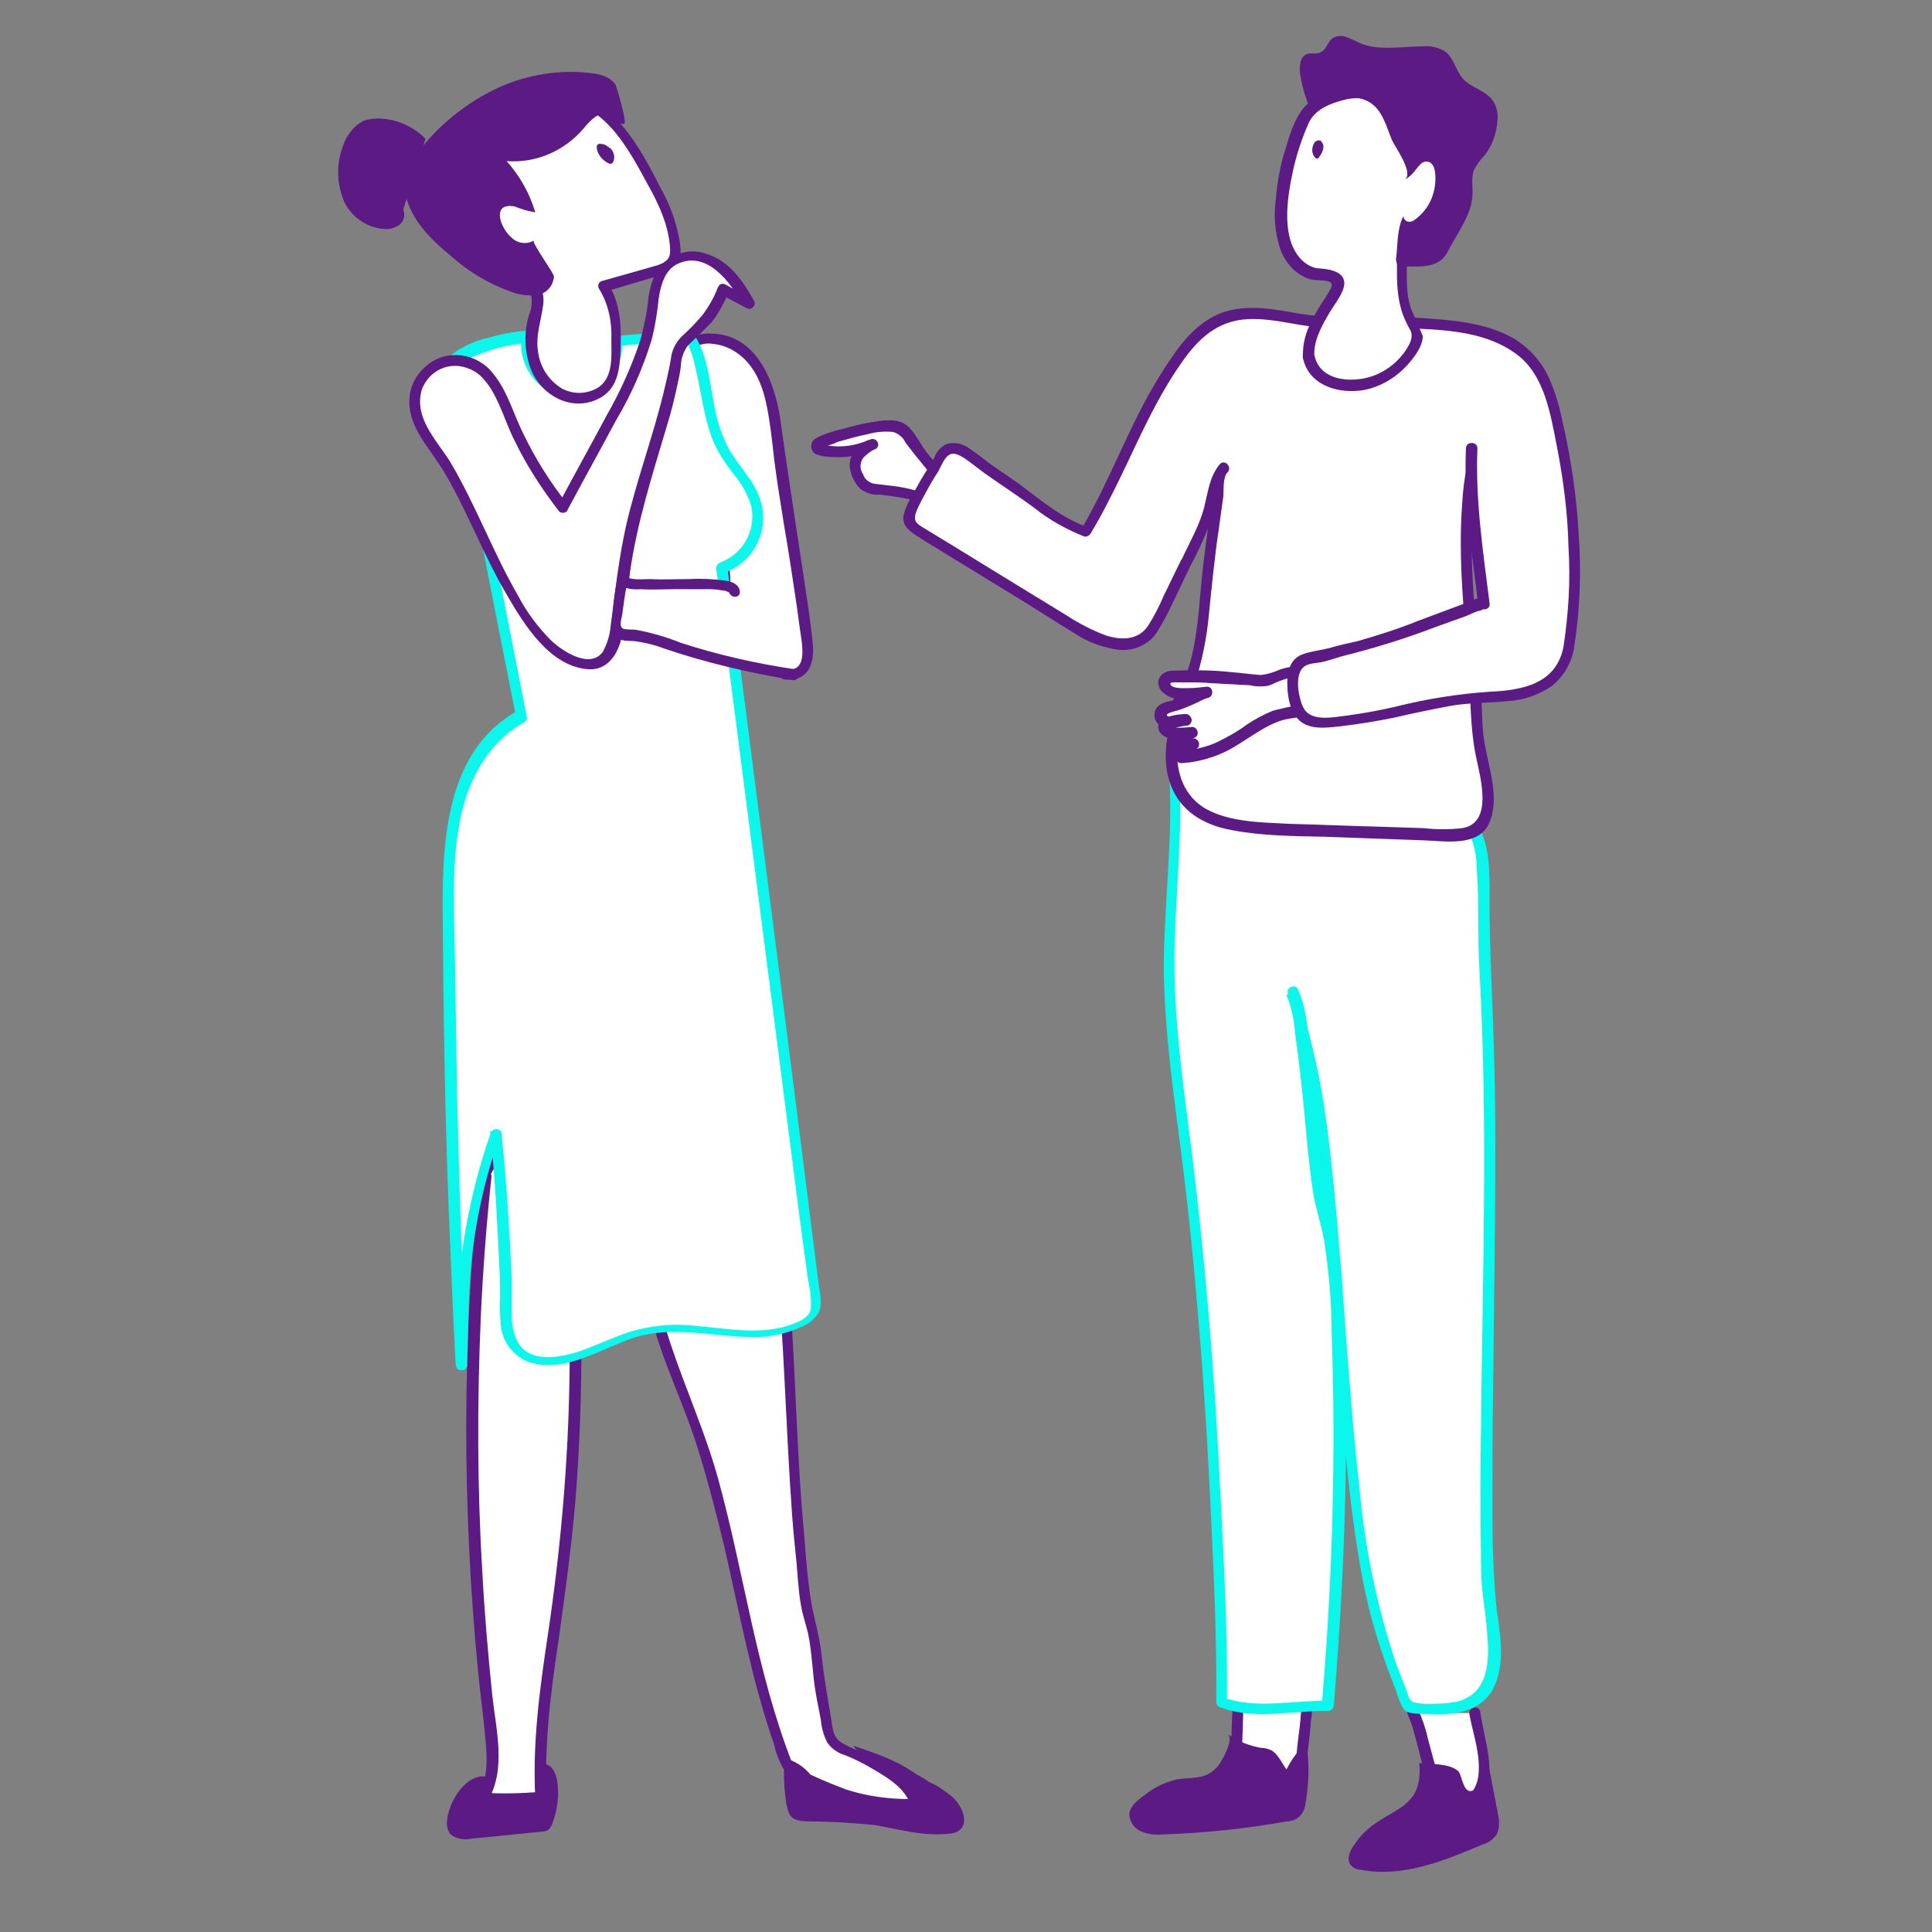 <?xml version="1.0" encoding="UTF-8" standalone="no"?>
<!-- Created with Inkscape (http://www.inkscape.org/) -->

<svg
   width="80"
   height="80"
   viewBox="0 0 21.167 21.167"
   version="1.1"
   id="svg1471"
   inkscape:version="1.1 (ce6663b3b7, 2021-05-25)"
   sodipodi:docname="01_register_about-me.svg"
   xmlns:inkscape="http://www.inkscape.org/namespaces/inkscape"
   xmlns:sodipodi="http://sodipodi.sourceforge.net/DTD/sodipodi-0.dtd"
   xmlns="http://www.w3.org/2000/svg"
   xmlns:svg="http://www.w3.org/2000/svg">
  <rect x="0" y="0" width="21.167" height="21.167" fill="#808080" stroke="none"/>
  <sodipodi:namedview
     id="namedview1473"
     pagecolor="#ffffff"
     bordercolor="#666666"
     borderopacity="1.0"
     inkscape:pageshadow="2"
     inkscape:pageopacity="0.0"
     inkscape:pagecheckerboard="0"
     inkscape:document-units="mm"
     showgrid="false"
     units="px"
     inkscape:zoom="2.0132505"
     inkscape:cx="63.330421"
     inkscape:cy="14.652921"
     inkscape:window-width="1920"
     inkscape:window-height="1017"
     inkscape:window-x="0"
     inkscape:window-y="26"
     inkscape:window-maximized="1"
     inkscape:current-layer="layer1" />
  <defs
     id="defs1468">
    <clipPath
       id="clip0">
      <rect
         width="52"
         height="77"
         fill="#ffffff"
         id="rect1647"
         x="0"
         y="0" />
    </clipPath>
  </defs>
  <g
     inkscape:label="Capa 1"
     inkscape:groupmode="layer"
     id="layer1">
    <g
       clip-path="url(#clip0)"
       id="g1645"
       transform="matrix(0.265,0,0,0.265,3.703,0.397)">
      <g
         opacity="0.1"
         id="g1559">
        <g
           opacity="0.1"
           id="g1557">
          <path
             opacity="0.1"
             d="M 39.304,77 C 46.316,77 52,75.878 52,74.493 c 0,-1.385 -5.684,-2.507 -12.696,-2.507 -7.012,0 -12.696,1.123 -12.696,2.507 0,1.385 5.684,2.507 12.696,2.507 z"
             fill="#48146d"
             id="path1555" />
        </g>
      </g>
      <path
         d="m 44.406,69.3 c 0.356,0.686 0.86,3.82 1.602,4.059 0.208,0.03 0.445,-0.03 0.593,-0.179 1.305,-0.925 0.623,-2.537 0.386,-3.85"
         fill="#ffffff"
         id="path1561" />
      <path
         d="m 47.224,69.27 c -0.059,-0.298 -0.504,-0.179 -0.445,0.119 0.148,0.776 0.415,1.522 0.386,2.298 0,0.328 -0.089,0.627 -0.267,0.895 -0.119,0.149 -0.237,0.298 -0.386,0.388 -0.119,0.09 -0.326,0.179 -0.415,0.119 -0.119,-0.089 -0.208,-0.209 -0.267,-0.358 -0.119,-0.209 -0.208,-0.448 -0.297,-0.686 -0.178,-0.537 -0.326,-1.104 -0.475,-1.671 -0.089,-0.418 -0.237,-0.836 -0.415,-1.224 -0.148,-0.269 -0.534,-0.03 -0.415,0.239 0.089,0.209 0.178,0.418 0.237,0.657 0.089,0.328 0.178,0.657 0.267,1.015 0.148,0.627 0.356,1.224 0.593,1.791 0.237,0.507 0.593,0.955 1.216,0.656 0.682,-0.388 1.127,-1.134 1.068,-1.91 -0.03,-0.776 -0.267,-1.522 -0.386,-2.328 z"
         fill="#5b1a84"
         id="path1563" />
      <path
         d="m 47.373,71.568 c -0.356,0.03 -0.089,0.716 -0.386,0.925 -0.475,0.298 -0.504,-0.627 -0.682,-0.776 -0.386,-0.328 -1.157,-0.269 -1.602,-0.328 0.208,2.238 -1.661,1.761 -2.699,3.402 -0.178,0.239 -0.326,0.597 -0.119,0.836 0.119,0.119 0.267,0.179 0.415,0.179 1.691,0.328 3.411,-0.358 5.013,-1.045 0.237,-0.06 0.445,-0.209 0.593,-0.418 0.119,-0.269 0.119,-0.537 0.059,-0.806 l -0.356,-1.85"
         fill="#5b1a84"
         id="path1565" />
      <path
         d="m 37.287,67.808 c -0.03,0.03 -0.059,0.089 -0.059,0.149 l -0.148,4.268 c 0.89,-0.119 1.81,-0.179 2.699,-0.149 -0.119,0 0.356,-3.074 0.237,-3.343 -0.297,-0.806 -1.81,-0.925 -2.61,-0.955 -0.03,0 -0.089,0 -0.119,0.03 z"
         fill="#ffffff"
         id="path1567" />
      <path
         d="m 37.435,68.046 c 0.623,-0.03 1.246,0.089 1.839,0.298 0.208,0.089 0.415,0.239 0.534,0.418 0,0.03 0.03,0.06 0.03,0.06 0,-0.06 0,-0.03 0,0 v 0.179 c -0.03,0.418 -0.059,0.806 -0.119,1.224 -0.059,0.418 -0.089,0.895 -0.148,1.313 -0.03,0.209 -0.119,0.627 0.148,0.716 l 0.059,-0.448 c -0.92,-0.03 -1.839,0.03 -2.759,0.149 l 0.297,0.239 0.089,-2.179 0.03,-1.074 0.03,-0.507 V 68.136 68.046 c 0.03,-0.119 0,-0.119 -0.03,0 0.119,-0.03 0.237,-0.119 0.237,-0.239 0,-0.119 -0.089,-0.239 -0.237,-0.239 -0.415,0 -0.415,0.388 -0.415,0.716 l -0.059,1.313 -0.089,2.656 c 0,0.03 0,0.03 0,0.06 0.03,0.119 0.178,0.209 0.297,0.179 0.86,-0.119 1.75,-0.179 2.64,-0.149 0.089,0 0.208,-0.06 0.208,-0.179 0.03,-0.119 -0.03,-0.239 -0.148,-0.298 0,0 0.178,0.119 0.148,0.179 v -0.03 c 0,-0.03 0,-0.06 0,-0.06 0,-0.06 0,-0.149 0,-0.239 0.03,-0.209 0.03,-0.448 0.059,-0.656 0.059,-0.478 0.119,-0.955 0.148,-1.433 0.059,-0.298 0.059,-0.627 0.03,-0.925 -0.148,-0.507 -0.742,-0.776 -1.187,-0.925 -0.534,-0.149 -1.097,-0.209 -1.661,-0.209 -0.267,-0.03 -0.267,0.448 0.03,0.477 z"
         fill="#5b1a84"
         id="path1569" />
      <path
         d="m 40.016,70.583 c -0.326,0.298 -0.593,0.657 -0.801,1.075 -0.178,-0.239 -0.356,-0.657 -0.653,-0.806 -0.148,-0.06 -0.267,-0.089 -0.415,-0.089 -0.475,-0.089 -0.949,-0.269 -1.365,-0.567 0.297,0.209 -0.297,1.253 -0.475,1.403 -0.504,0.507 -0.979,0.358 -1.661,0.477 -0.475,0.119 -0.92,0.328 -1.276,0.627 -0.297,0.209 -0.653,0.477 -0.653,0.836 0.03,0.298 0.208,0.567 0.504,0.686 0.297,0.119 0.593,0.149 0.89,0.119 1.72,-0.06 3.441,-0.239 5.102,-0.537 0.178,0 0.356,-0.06 0.504,-0.179 0.148,-0.119 0.237,-0.298 0.267,-0.477 0.148,-0.776 0.178,-1.552 0.089,-2.328"
         fill="#5b1a84"
         id="path1571" />
      <path
         d="m 34.588,30.203 c 0.208,2.985 -0.267,5.88 -0.178,8.864 0.059,2.507 0.475,4.954 0.771,7.431 0.801,6.536 1.157,13.102 1.365,19.668 0.03,0.895 0.03,1.761 0.03,2.656 1.187,0.477 3.085,0.119 4.39,0.149 0.475,-5.372 0.593,-10.774 0.386,-16.176 -0.059,-1.522 -0.148,-2.985 -0.593,-4.417 -0.415,-1.343 -0.653,-7.7 -1.276,-8.924 2.403,6.805 1.602,18.862 3.471,25.846 0.326,1.283 0.771,2.537 1.335,3.731 1.038,0.149 2.254,0.239 2.966,-0.418 0.089,-0.09 0.178,-0.179 0.267,-0.298 0.682,-1.074 0.089,-3.373 0.059,-4.596 -0.148,-6.864 0.178,-13.729 0.059,-20.593 -0.03,-1.701 -0.089,-3.432 -0.208,-5.133 -0.059,-1.104 0.059,-2.208 -0.03,-3.313 -0.03,-0.627 -0.119,-2.119 -0.89,-2.238 -0.534,-0.03 -1.038,-0.06 -1.572,-0.03 -0.593,-0.03 -1.187,-0.06 -1.78,-0.119 -1.513,-0.149 -3.026,-0.418 -4.509,-0.716 -0.682,-0.149 -1.483,-0.209 -2.136,-0.477 -0.534,-0.209 -1.038,-0.507 -1.572,-0.716 z"
         fill="#ffffff"
         id="path1573" />
      <path
         d="m 34.795,30.561 c 0.593,0.328 1.216,0.597 1.839,0.836 0.623,0.179 1.276,0.298 1.899,0.388 0.771,0.149 1.542,0.298 2.314,0.418 1.454,0.269 2.937,0.418 4.42,0.448 0.534,0 1.246,-0.179 1.542,0.388 0.178,0.418 0.267,0.866 0.267,1.313 0.119,1.433 0.03,2.865 0.119,4.298 0.356,6.387 0.119,12.774 0.059,19.16 -0.03,1.612 -0.03,3.223 0,4.805 0,0.627 0,1.254 0.089,1.88 0.059,0.537 0.148,1.104 0.178,1.641 0.089,1.104 0.03,2.388 -1.246,2.716 -0.326,0.06 -0.623,0.09 -0.949,0.09 -0.297,0.03 -0.564,0 -0.86,-0.06 -0.178,-0.06 -0.237,-0.328 -0.297,-0.507 -0.059,-0.179 -0.148,-0.358 -0.208,-0.537 -0.148,-0.358 -0.267,-0.716 -0.386,-1.074 -0.682,-2.179 -1.127,-4.387 -1.335,-6.655 -0.267,-2.388 -0.445,-4.745 -0.623,-7.163 -0.178,-2.417 -0.356,-4.865 -0.653,-7.282 -0.237,-2.119 -0.682,-4.178 -1.335,-6.208 l -0.415,0.179 c 0.208,0.507 0.326,1.045 0.356,1.582 0.119,0.806 0.208,1.612 0.297,2.417 0.148,1.373 0.237,2.776 0.445,4.149 0.119,0.716 0.356,1.373 0.475,2.089 0.178,1.224 0.297,2.477 0.297,3.731 0.178,5.163 0.03,10.296 -0.415,15.46 l 0.237,-0.239 C 39.482,68.793 37.94,69.181 36.575,68.673 l 0.178,0.239 c 0.03,-2.865 -0.119,-5.73 -0.267,-8.595 -0.237,-5.044 -0.653,-10.088 -1.305,-15.102 -0.326,-2.507 -0.653,-5.044 -0.593,-7.581 0.059,-2.447 0.356,-4.895 0.178,-7.372 l -0.356,0.209 0.386,0.089 c 0.267,0.149 0.504,-0.269 0.237,-0.388 L 34.706,30.024 c -0.148,-0.06 -0.356,0 -0.356,0.209 0.208,2.776 -0.208,5.551 -0.208,8.357 0.03,2.507 0.386,5.014 0.712,7.521 0.326,2.507 0.564,5.014 0.771,7.551 0.208,2.537 0.356,5.133 0.475,7.64 0.119,2.507 0.237,5.044 0.208,7.551 0,0.09 0.059,0.209 0.178,0.239 1.424,0.537 2.996,0.119 4.449,0.149 0.119,0 0.237,-0.119 0.237,-0.239 0.237,-2.925 0.415,-5.879 0.475,-8.804 0.059,-2.626 0.03,-5.223 -0.089,-7.849 -0.03,-1.194 -0.178,-2.417 -0.445,-3.581 -0.148,-0.507 -0.267,-1.045 -0.326,-1.552 -0.208,-1.462 -0.297,-2.955 -0.475,-4.447 -0.059,-0.686 -0.148,-1.373 -0.267,-2.059 -0.059,-0.448 -0.178,-0.895 -0.356,-1.313 -0.119,-0.239 -0.504,-0.06 -0.415,0.179 0.178,0.477 0.326,0.985 0.445,1.462 0.564,2.268 0.92,4.566 1.127,6.894 0.237,2.567 0.415,5.163 0.593,7.73 0.148,2.358 0.356,4.745 0.742,7.103 0.178,1.134 0.415,2.238 0.742,3.313 0.237,0.776 0.504,1.522 0.801,2.268 0.089,0.239 0.208,0.716 0.415,0.895 0.178,0.119 0.593,0.119 0.801,0.119 1.038,0.089 2.343,-0.03 2.848,-1.104 0.475,-0.955 0.267,-2.179 0.119,-3.193 -0.148,-1.403 -0.178,-2.776 -0.178,-4.178 0,-1.671 0,-3.373 0.03,-5.044 0.03,-3.313 0.089,-6.626 0.089,-9.938 0,-1.671 -0.03,-3.343 -0.089,-5.014 -0.059,-1.671 -0.148,-3.283 -0.148,-4.954 0,-0.985 0.059,-2.238 -0.386,-3.134 -0.178,-0.388 -0.534,-0.627 -0.949,-0.657 -0.712,-0.06 -1.454,0 -2.195,-0.03 C 42.448,31.994 40.846,31.755 39.245,31.427 38.533,31.277 37.821,31.188 37.109,31.039 36.397,30.8 35.685,30.502 35.032,30.143 c -0.267,-0.089 -0.504,0.298 -0.237,0.418 z"
         fill="#0bf7eb"
         id="path1575" />
      <path
         d="m 25.125,19.638 c 0.03,0 0,0.06 -0.03,0.089 -0.03,0.03 -0.059,-0.03 -0.089,-0.06 -0.356,-0.388 -0.831,-0.627 -1.335,-0.746 -0.504,-0.119 -1.008,-0.149 -1.542,-0.239 -0.119,0 -0.237,-0.06 -0.326,-0.09 -0.089,-0.089 -0.178,-0.179 -0.237,-0.298 -0.148,-0.209 -0.208,-0.448 -0.178,-0.686 0.059,-0.358 0.386,-0.567 0.712,-0.716 -0.445,0.269 -1.631,0.358 -2.136,0.239 -0.089,-0.03 -0.208,-0.06 -0.208,-0.149 0,-0.089 0.089,-0.179 0.208,-0.209 0.771,-0.269 1.542,-0.477 2.343,-0.627 0.771,-0.119 1.097,-0.03 1.454,0.597 0.415,0.627 0.89,1.224 1.424,1.761"
         fill="#ffffff"
         id="path1577" />
      <path
         d="m 25.006,18.653 c 0.208,0.239 0.534,-0.089 0.326,-0.328 -0.326,-0.358 -0.682,-0.716 -0.979,-1.104 -0.237,-0.298 -0.415,-0.686 -0.682,-0.985 -0.386,-0.448 -0.949,-0.388 -1.483,-0.298 -0.445,0.06 -0.89,0.179 -1.335,0.298 -0.386,0.089 -0.771,0.209 -1.097,0.388 -0.059,0.03 -0.119,0.09 -0.148,0.149 -0.089,0.179 -0.03,0.418 0.148,0.507 0.237,0.09 0.504,0.119 0.771,0.119 0.593,0.03 1.157,-0.089 1.691,-0.328 0.267,-0.149 0.03,-0.537 -0.237,-0.388 -0.475,0.269 -0.949,0.657 -0.801,1.254 0.059,0.298 0.208,0.567 0.415,0.776 0.237,0.179 0.534,0.269 0.801,0.239 0.682,0.09 1.454,0.149 2.047,0.507 0.148,0.089 0.267,0.209 0.386,0.328 0.059,0.089 0.178,0.149 0.267,0.149 0.059,0 0.089,-0.03 0.148,-0.03 0.119,-0.09 0.178,-0.269 0.089,-0.388 -0.178,-0.239 -0.564,0 -0.386,0.239 l 0.03,0.03 -0.03,-0.179 v 0.03 l 0.119,-0.149 -0.03,0.03 h 0.119 c -0.059,-0.06 -0.119,-0.119 -0.178,-0.179 -0.089,-0.06 -0.148,-0.119 -0.237,-0.179 -0.148,-0.119 -0.326,-0.179 -0.504,-0.269 -0.415,-0.149 -0.831,-0.239 -1.276,-0.298 -0.267,-0.03 -0.504,-0.06 -0.771,-0.089 -0.208,-0.03 -0.415,-0.179 -0.475,-0.388 -0.148,-0.209 -0.148,-0.477 0,-0.686 0.148,-0.149 0.297,-0.269 0.475,-0.358 l -0.237,-0.388 c -0.534,0.239 -1.097,0.328 -1.691,0.239 -0.059,0 -0.119,-0.03 -0.208,-0.03 h -0.059 c -0.03,0.09 0,0.119 0.089,0.06 0.208,-0.03 0.386,-0.089 0.564,-0.179 0.415,-0.119 0.831,-0.239 1.276,-0.328 0.326,-0.09 0.653,-0.119 1.008,-0.09 0.237,0.06 0.445,0.239 0.534,0.448 0.504,0.657 1.008,1.283 1.542,1.85 z"
         fill="#5b1a84"
         id="path1579" />
      <path
         d="m 33.787,24.294 c -0.801,1.462 -2.433,0.657 -3.471,0.03 L 23.998,20.414 c -0.178,-0.09 -0.356,-0.239 -0.386,-0.448 0,-0.119 0.03,-0.239 0.089,-0.328 0.297,-0.657 0.653,-1.313 1.038,-1.94 0.237,-0.358 0.326,-0.686 0.742,-0.686 0.356,0 1.127,0.657 1.424,0.866 0.949,0.627 1.839,1.343 2.818,2 0.386,0.269 0.771,0.448 1.216,0.597 1.454,-2.388 2.314,-5.163 3.975,-7.372 0.386,-0.597 0.949,-1.074 1.602,-1.373 0.504,-0.179 1.038,-0.239 1.572,-0.209 1.009,0.03 1.958,0.388 2.996,0.358 1.038,-0.03 2.076,-0.209 3.085,0.119 0.564,0.179 1.097,0.089 1.661,0.269 1.009,0.298 1.81,1.104 2.047,2.149 0.148,0.836 -0.386,1.492 -0.623,2.238 -0.742,2.328 -0.623,4.984 -0.445,7.402 0.119,1.522 0.267,3.044 0.326,4.566 0.03,1.164 0.564,2.268 0.386,3.432 -0.03,0.179 -0.089,0.388 -0.178,0.537 -0.297,0.448 -0.919,0.477 -1.454,0.448 l -6.17,-0.209 c -0.89,0 -1.78,-0.09 -2.67,-0.239 -0.653,-0.089 -1.276,-0.388 -1.78,-0.866 -1.691,-1.791 0,-4.417 0.386,-6.327 0.237,-1.283 0.267,-2.626 0.445,-3.91 0.089,-0.657 0.208,-1.313 0.297,-1.97 0.059,-0.328 0.059,-1.403 0.267,-1.641 -0.534,0.597 -0.415,1.492 -0.771,2.238 -0.267,0.567 -0.534,1.104 -0.801,1.641 -0.475,0.866 -0.89,1.701 -1.305,2.537 z"
         fill="#ffffff"
         id="path1581" />
      <path
         d="m 35.24,21.906 c 0.356,-0.657 0.653,-1.343 0.919,-2.03 0.208,-0.597 0.178,-1.313 0.593,-1.821 l -0.326,-0.328 c -0.178,0.269 -0.267,0.597 -0.267,0.955 -0.089,1.075 -0.267,2.119 -0.386,3.164 -0.148,1.254 -0.178,2.537 -0.475,3.79 -0.445,1.761 -1.631,3.731 -0.771,5.551 0.475,0.985 1.424,1.462 2.462,1.641 1.246,0.239 2.551,0.239 3.827,0.269 l 4.123,0.149 c 0.831,0.03 2.195,0.269 2.64,-0.686 0.475,-1.015 0,-2.298 -0.178,-3.343 -0.119,-0.686 -0.089,-1.403 -0.148,-2.089 -0.059,-0.686 -0.119,-1.373 -0.148,-2.059 -0.208,-2.477 -0.445,-5.074 0.119,-7.551 0.119,-0.567 0.326,-1.104 0.564,-1.612 0.237,-0.418 0.326,-0.925 0.326,-1.403 -0.148,-0.925 -0.712,-1.761 -1.572,-2.208 -0.445,-0.239 -0.949,-0.388 -1.454,-0.418 -0.623,-0.06 -1.187,-0.269 -1.809,-0.328 -0.593,-0.03 -1.216,-0.03 -1.81,0.03 -0.653,0.03 -1.305,-0.03 -1.958,-0.149 -1.127,-0.209 -2.373,-0.388 -3.411,0.209 -0.949,0.537 -1.572,1.522 -2.136,2.417 -1.246,2 -2.017,4.268 -3.233,6.327 l 0.267,-0.089 c -1.068,-0.358 -1.958,-1.134 -2.848,-1.791 -0.415,-0.298 -0.831,-0.567 -1.246,-0.866 -0.297,-0.239 -0.593,-0.448 -0.89,-0.657 -0.267,-0.149 -0.564,-0.209 -0.86,-0.119 -0.237,0.119 -0.415,0.328 -0.504,0.567 -0.237,0.418 -0.504,0.806 -0.742,1.253 -0.178,0.328 -0.475,0.776 -0.534,1.194 -0.03,0.358 0.237,0.567 0.504,0.746 0.445,0.298 0.919,0.567 1.394,0.866 l 2.729,1.671 c 0.831,0.507 1.661,1.045 2.492,1.552 0.534,0.358 1.157,0.567 1.78,0.657 0.593,0.06 1.187,-0.179 1.542,-0.657 0.267,-0.418 0.504,-0.866 0.712,-1.313 l 0.712,-1.492 c 0.148,-0.269 -0.267,-0.507 -0.386,-0.239 -0.237,0.478 -0.475,0.985 -0.712,1.462 -0.178,0.418 -0.386,0.836 -0.653,1.254 -0.415,0.597 -1.097,0.597 -1.75,0.388 -0.564,-0.209 -1.127,-0.507 -1.631,-0.836 l -2.343,-1.433 -2.284,-1.403 -1.276,-0.776 c -0.237,-0.149 -0.415,-0.239 -0.326,-0.567 0.059,-0.209 0.178,-0.418 0.267,-0.597 0.208,-0.388 0.415,-0.776 0.653,-1.134 0.119,-0.179 0.267,-0.657 0.534,-0.746 0.267,-0.089 0.623,0.209 0.831,0.358 0.208,0.149 0.386,0.298 0.593,0.448 0.682,0.478 1.365,0.925 2.017,1.403 0.623,0.507 1.335,0.895 2.076,1.194 0.089,0.03 0.208,-0.03 0.267,-0.119 0.267,-0.448 0.534,-0.925 0.771,-1.403 0.979,-1.88 1.75,-3.91 2.996,-5.671 0.682,-0.985 1.483,-1.731 2.729,-1.791 1.157,-0.06 2.255,0.358 3.382,0.358 0.593,0 1.157,-0.09 1.75,-0.09 0.326,0 0.623,0.03 0.949,0.09 0.267,0.06 0.504,0.149 0.771,0.209 0.534,0.089 1.038,0.06 1.542,0.269 0.445,0.179 0.831,0.477 1.127,0.836 0.356,0.388 0.534,0.925 0.504,1.433 -0.03,0.477 -0.326,0.925 -0.504,1.373 -0.386,1.015 -0.593,2.059 -0.653,3.134 -0.178,2.328 0.089,4.656 0.267,6.954 0.089,1.164 0.059,2.328 0.297,3.492 0.178,0.866 0.742,2.776 -0.564,2.985 -0.534,0.06 -1.068,0.06 -1.602,0 l -1.839,-0.06 c -1.246,-0.03 -2.492,-0.089 -3.738,-0.119 -1.098,-0.06 -2.373,-0.06 -3.382,-0.597 -0.919,-0.507 -1.276,-1.492 -1.216,-2.477 0.059,-0.925 0.415,-1.821 0.712,-2.686 0.297,-0.925 0.504,-1.91 0.593,-2.895 0.119,-1.194 0.237,-2.388 0.415,-3.581 0.059,-0.418 0.119,-0.836 0.178,-1.283 0.03,-0.269 -0.03,-0.806 0.178,-1.015 0.208,-0.209 -0.119,-0.567 -0.326,-0.328 -0.415,0.507 -0.475,1.104 -0.623,1.701 -0.178,0.776 -0.623,1.522 -0.949,2.238 -0.178,0.298 0.208,0.537 0.356,0.269 z"
         fill="#5b1a84"
         id="path1583" />
      <path
         d="M 40.935,11.043 C 41.084,10.774 41.499,10.296 41.321,10.058 41.143,9.819 40.491,9.849 40.224,9.759 39.719,9.58 39.363,9.162 39.185,8.655 39.007,8.148 38.948,7.64 39.007,7.133 39.067,5.909 39.334,4.715 39.838,3.611 c 0.089,-0.209 0.178,-0.388 0.326,-0.567 0.178,-0.179 0.386,-0.328 0.623,-0.418 0.534,-0.269 1.127,-0.388 1.72,-0.358 0.415,0.119 0.801,0.269 1.157,0.507 0.86,0.418 1.542,1.104 1.958,1.94 0.534,1.164 0.178,2.776 -0.979,3.313 -0.148,0.06 -0.297,0.119 -0.415,0.239 -0.178,0.209 -0.237,0.478 -0.237,0.746 -0.059,1.045 -0.089,2.179 0.504,3.044 0.059,0.06 0.089,0.149 0.119,0.239 0,0.09 0,0.179 -0.03,0.239 -0.475,1.194 -1.631,1.94 -2.907,1.88 -0.712,-0.06 -1.483,-0.477 -1.572,-1.194 -0.119,-0.686 0.475,-1.612 0.831,-2.179 z"
         fill="#ffffff"
         id="path1585" />
      <path
         d="m 39.897,13.311 c 0.267,1.253 1.75,1.552 2.788,1.253 0.593,-0.179 1.097,-0.507 1.513,-0.955 0.297,-0.328 0.831,-0.985 0.593,-1.492 -0.178,-0.298 -0.326,-0.597 -0.445,-0.895 -0.089,-0.298 -0.148,-0.627 -0.148,-0.955 -0.03,-0.358 0,-0.686 0,-1.045 0.03,-0.388 0.03,-0.686 0.415,-0.895 0.86,-0.418 1.424,-1.313 1.424,-2.268 0,-1.074 -0.475,-2.119 -1.335,-2.776 -0.86,-0.716 -1.988,-1.373 -3.144,-1.134 -0.534,0.119 -1.187,0.298 -1.602,0.776 -0.415,0.478 -0.623,1.194 -0.801,1.791 -0.208,0.657 -0.326,1.343 -0.386,2.059 -0.089,0.657 -0.03,1.343 0.178,2 0.178,0.507 0.534,0.955 1.038,1.194 0.178,0.09 0.386,0.119 0.593,0.119 0.237,0.03 0.623,0 0.475,0.328 -0.119,0.209 -0.237,0.418 -0.386,0.627 -0.148,0.239 -0.297,0.478 -0.415,0.746 -0.237,0.418 -0.386,0.955 -0.356,1.522 0.03,0.269 0.504,0.269 0.475,-0.03 -0.059,-0.597 0.237,-1.194 0.534,-1.701 0.208,-0.388 0.593,-0.836 0.682,-1.224 C 41.677,9.968 41.41,9.759 41.054,9.67 40.846,9.61 40.609,9.61 40.402,9.58 40.105,9.491 39.868,9.312 39.69,9.073 38.978,8.118 39.274,6.506 39.512,5.432 39.66,4.805 39.868,4.178 40.135,3.581 c 0.267,-0.567 0.89,-0.806 1.483,-0.955 0.593,-0.149 1.216,-0.03 1.72,0.298 0.475,0.239 0.89,0.537 1.305,0.866 0.771,0.657 1.127,1.671 0.949,2.656 -0.089,0.448 -0.297,0.866 -0.623,1.164 -0.326,0.298 -0.86,0.358 -1.038,0.776 -0.178,0.418 -0.148,1.015 -0.148,1.492 0,0.537 0.059,1.104 0.237,1.612 0.089,0.239 0.208,0.477 0.326,0.686 0.119,0.269 -0.03,0.537 -0.178,0.776 -0.297,0.448 -0.712,0.806 -1.187,1.015 -0.831,0.388 -2.373,0.388 -2.61,-0.776 -0.119,-0.298 -0.564,-0.149 -0.475,0.119 z"
         fill="#5b1a84"
         id="path1587" />
      <path
         d="m 40.639,4.328 c -0.119,-0.06 -0.237,0 -0.297,0.119 -0.089,0.179 -0.089,0.388 0.03,0.537 0.03,0.06 0.089,0.09 0.148,0.06 0.03,0 0.03,-0.03 0.03,-0.03 0.119,-0.149 0.267,-0.418 0.148,-0.597 L 40.669,4.387 c 0,-0.03 -0.03,-0.06 -0.03,-0.06 z"
         fill="#5b1a84"
         id="path1589" />
      <path
         d="M 43.783,9.401 C 43.754,9.312 43.724,9.222 43.754,9.133 c 0.059,-0.537 0.03,-1.194 0.297,-1.701 0,0.119 0.089,0.239 0.237,0.239 0.089,0 0.178,-0.03 0.237,-0.09 0.623,-0.448 0.92,-1.194 0.831,-1.97 -0.03,-0.179 -0.089,-0.358 -0.267,-0.418 -0.119,-0.03 -0.237,0 -0.326,0.09 -0.267,0.269 -0.297,0.448 -0.682,0.657 C 44.525,5.7 43.694,4.566 43.576,4.298 43.338,3.731 43.19,3.044 42.626,2.716 42.3,2.537 41.914,2.477 41.559,2.567 c -0.356,0.09 -0.712,0.179 -1.068,0.298 -0.03,0.03 -0.059,0.03 -0.119,0.03 -0.178,0 -0.297,-0.119 -0.326,-0.269 C 39.927,2.298 39.838,1.94 39.779,1.582 39.749,1.283 39.749,0.865 40.046,0.746 c 0.178,-0.09 0.356,0.03 0.593,-0.09 0.237,-0.119 0.267,-0.418 0.475,-0.567 0.178,-0.119 0.386,-0.119 0.564,-0.06 0.178,0.06 0.356,0.149 0.534,0.239 0.771,0.358 1.839,0.149 2.67,0.149 0.326,-0.03 0.623,0.06 0.89,0.209 0.356,0.269 0.445,0.806 0.742,1.134 0.356,0.388 0.949,0.478 1.246,0.925 0.148,0.239 0.208,0.507 0.178,0.776 -0.03,0.537 -0.208,1.045 -0.534,1.462 -0.178,0.179 -0.326,0.388 -0.445,0.627 -0.119,0.328 -0.03,0.716 -0.059,1.074 -0.059,0.806 -0.653,1.552 -1.009,2.268 -0.356,0.716 -1.127,0.627 -1.809,0.627 -0.178,0 -0.237,-0.03 -0.297,-0.119 z"
         fill="#5b1a84"
         id="path1591" />
      <path
         d="m 34.736,27.517 c 0.356,-0.149 0.742,-0.269 1.127,-0.388 -0.237,0.06 -0.445,0.179 -0.623,0.298 -0.267,0.119 -0.534,0.239 -0.831,0.298 -0.148,0.03 -0.326,0.089 -0.386,0.239 -0.059,0.149 0.03,0.328 0.178,0.388 0.148,0.06 0.297,0.06 0.475,0.03 0.148,-0.06 0.297,-0.09 0.445,-0.09 -0.267,0 -0.534,0.03 -0.801,0.149 -0.059,0.03 -0.089,0.06 -0.119,0.09 -0.059,0.119 0.119,0.239 0.237,0.269 0.326,0.089 0.653,0.089 0.949,0.03 -0.267,0.09 -0.534,0.239 -0.801,0.388 -0.03,0.03 -0.059,0.06 -0.089,0.089 -0.03,0.119 0.148,0.179 0.267,0.149 0.208,-0.03 0.445,-0.09 0.653,-0.179 -0.237,0.03 -0.445,0.149 -0.593,0.358 -0.03,0.06 -0.059,0.149 -0.03,0.179 0.03,0.03 0.089,0.03 0.148,0.03 0.475,-0.06 0.979,-0.179 1.424,-0.358 0.949,-0.388 1.691,-1.164 2.699,-1.433 0.475,-0.119 1.216,-0.06 1.483,-0.627 0.148,-0.358 0.03,-0.746 -0.297,-0.955 -0.297,-0.179 -0.682,-0.239 -1.009,-0.119 -0.148,0.06 -0.326,0.119 -0.445,0.149 -0.119,0.03 -0.415,0.179 -0.534,0.179 -1.216,-0.149 -2.462,-0.209 -3.678,-0.179 -0.148,-0.03 -0.297,0.03 -0.415,0.149 -0.059,0.149 0,0.328 0.148,0.388 0.445,0.239 1.097,0.119 1.572,0.09"
         fill="#ffffff"
         id="path1593" />
      <path
         d="m 35.922,27.368 c 0.297,-0.03 0.297,-0.477 0,-0.477 -0.237,0.03 -0.504,0.06 -0.771,0.06 -0.148,0 -0.593,0.03 -0.712,-0.119 -0.119,-0.149 0.178,-0.119 0.267,-0.119 0.148,0 0.297,0 0.445,0 0.297,0 0.593,0 0.89,0.03 0.534,0.03 1.097,0.06 1.661,0.089 0.237,0.06 0.475,0.06 0.712,0.03 0.148,-0.03 0.297,-0.119 0.445,-0.179 0.415,-0.149 1.009,-0.388 1.365,0.03 0.356,0.418 0,0.836 -0.445,0.925 -0.356,0.06 -0.742,0.149 -1.098,0.239 -0.386,0.149 -0.771,0.358 -1.127,0.597 -0.356,0.269 -0.742,0.477 -1.157,0.686 -0.237,0.119 -0.504,0.209 -0.771,0.269 -0.148,0.03 -0.623,0.209 -0.742,0.149 l 0.119,0.149 -0.03,-0.09 -0.03,0.179 c 0.089,-0.209 0.267,-0.328 0.475,-0.358 l -0.119,-0.448 c -0.089,0.03 -0.593,0.239 -0.682,0.119 l 0.059,0.179 c -0.059,0.09 -0.03,0.09 0.059,0 l 0.208,-0.089 c 0.148,-0.06 0.297,-0.149 0.445,-0.209 0.119,-0.03 0.178,-0.149 0.148,-0.269 -0.03,-0.119 -0.148,-0.209 -0.267,-0.179 -0.059,0 -0.89,0.09 -0.89,-0.06 l -0.059,0.179 c 0.178,-0.179 0.534,-0.179 0.771,-0.179 v -0.477 c -0.178,0 -0.534,0.179 -0.712,0.119 -0.356,-0.119 0.237,-0.239 0.326,-0.269 0.208,-0.06 0.415,-0.149 0.623,-0.239 0.208,-0.089 0.415,-0.209 0.593,-0.269 0.297,-0.06 0.178,-0.507 -0.119,-0.448 -0.386,0.089 -0.771,0.239 -1.127,0.388 -0.267,0.09 -0.178,0.537 0.119,0.448 0.386,-0.179 0.742,-0.298 1.127,-0.388 l -0.119,-0.448 c -0.415,0.089 -0.742,0.388 -1.157,0.507 -0.297,0.09 -0.653,0.09 -0.831,0.388 -0.119,0.239 -0.059,0.537 0.178,0.686 0.356,0.239 0.742,0.03 1.097,0 0.119,0 0.178,-0.089 0.208,-0.209 0,-0.119 -0.089,-0.239 -0.208,-0.269 -0.326,0 -1.335,0.09 -1.157,0.657 0.178,0.507 1.097,0.418 1.483,0.328 l -0.119,-0.448 c -0.297,0.119 -1.127,0.358 -1.038,0.806 0.089,0.507 0.89,0.239 1.187,0.119 0.119,-0.03 0.178,-0.149 0.148,-0.269 -0.03,-0.119 -0.148,-0.209 -0.267,-0.179 -0.326,0.03 -0.593,0.239 -0.742,0.507 -0.03,0.06 -0.059,0.119 -0.03,0.209 0.03,0.179 0.178,0.328 0.386,0.298 0.801,-0.06 1.602,-0.328 2.284,-0.776 0.593,-0.358 1.127,-0.776 1.78,-0.985 0.475,-0.149 1.068,-0.089 1.483,-0.418 0,0 0,0 0.03,-0.03 0.415,-0.358 0.445,-0.955 0.119,-1.373 -0.415,-0.507 -1.068,-0.477 -1.661,-0.298 -0.267,0.119 -0.534,0.209 -0.831,0.239 -0.415,-0.03 -0.801,-0.089 -1.216,-0.119 -0.801,-0.089 -1.631,-0.089 -2.432,-0.06 -0.237,0 -0.475,0.119 -0.564,0.358 -0.059,0.209 0.03,0.448 0.208,0.567 0.475,0.418 1.216,0.239 1.78,0.209 z"
         fill="#5b1a84"
         id="path1595" />
      <path
         d="m 46.898,17.101 c -0.089,2.149 0.237,4.298 0.504,6.417 0,-0.06 -1.068,0.388 -1.187,0.418 -0.534,0.179 -1.068,0.388 -1.572,0.597 -0.86,0.328 -1.75,0.597 -2.67,0.806 -0.386,0.089 -0.742,0.179 -1.127,0.298 -0.326,0.119 -0.742,0.06 -1.038,0.269 -0.297,0.209 -0.326,0.686 -0.267,1.074 0.059,0.478 0.148,1.045 0.564,1.283 0.237,0.119 0.475,0.149 0.712,0.119 2.106,-0.06 4.123,-0.836 6.229,-0.985 0.653,0 1.305,-0.06 1.958,-0.179 0.653,-0.119 1.216,-0.477 1.602,-1.015 0.237,-0.448 0.386,-0.955 0.415,-1.433 0.356,-3.163 0.089,-6.327 -0.712,-9.401 -0.119,-0.537 -0.326,-1.045 -0.593,-1.522 -0.534,-0.806 -1.365,-1.373 -2.284,-1.612 -0.919,-0.239 -1.869,-0.358 -2.818,-0.388"
         fill="#ffffff"
         id="path1597" />
      <path
         d="m 44.554,11.639 c -0.297,0 -0.297,0.448 0,0.448 1.454,0.06 2.966,0.179 4.153,1.045 1.187,0.866 1.424,2.507 1.691,3.85 0.267,1.373 0.445,2.746 0.475,4.148 0.089,1.373 0,2.746 -0.208,4.119 -0.297,1.522 -1.691,1.791 -3.026,1.85 -1.335,0.09 -2.64,0.298 -3.945,0.627 -0.653,0.149 -1.305,0.269 -1.958,0.358 -0.564,0.06 -1.542,0.298 -1.839,-0.358 -0.178,-0.358 -0.326,-1.194 -0.059,-1.552 0.178,-0.269 0.564,-0.239 0.831,-0.298 0.267,-0.06 0.534,-0.149 0.831,-0.239 1.305,-0.328 2.581,-0.716 3.827,-1.194 0.415,-0.149 0.831,-0.298 1.246,-0.448 0.178,-0.06 0.326,-0.149 0.504,-0.209 0.059,-0.03 0.148,-0.03 0.208,-0.06 0.148,-0.09 0.03,0 -0.059,-0.09 0.119,0.119 0.415,0.06 0.386,-0.179 -0.267,-2.119 -0.593,-4.268 -0.504,-6.417 0,-0.298 -0.475,-0.298 -0.475,0 -0.089,2.149 0.237,4.268 0.504,6.417 l 0.386,-0.179 c -0.237,-0.209 -0.771,0.119 -1.038,0.209 -0.623,0.239 -1.216,0.448 -1.839,0.686 -0.801,0.328 -1.661,0.597 -2.492,0.836 -0.415,0.089 -0.801,0.179 -1.216,0.298 -0.356,0.09 -0.712,0.119 -1.038,0.239 -0.534,0.179 -0.653,0.716 -0.653,1.194 0,0.477 0.089,1.104 0.415,1.462 0.445,0.507 1.187,0.388 1.78,0.328 0.742,-0.089 1.483,-0.209 2.225,-0.358 0.771,-0.179 1.483,-0.328 2.284,-0.478 0.801,-0.149 1.602,-0.119 2.433,-0.209 0.652,-0.03 1.276,-0.269 1.809,-0.627 0.504,-0.418 0.831,-0.985 0.92,-1.641 0.237,-1.552 0.297,-3.104 0.178,-4.686 -0.089,-1.582 -0.326,-3.134 -0.682,-4.686 -0.148,-0.686 -0.356,-1.373 -0.682,-2 -0.326,-0.567 -0.771,-1.015 -1.305,-1.343 -1.187,-0.686 -2.64,-0.776 -4.064,-0.866 z"
         fill="#5b1a84"
         id="path1599" />
      <g
         opacity="0.1"
         id="g1605">
        <g
           opacity="0.1"
           id="g1603">
          <path
             opacity="0.1"
             d="m 14.209,76.343 c 7.454,0 13.497,-1.002 13.497,-2.238 0,-1.236 -6.043,-2.238 -13.497,-2.238 -7.454,0 -13.497,1.002 -13.497,2.238 0,1.236 6.043,2.238 13.497,2.238 z"
             fill="#48146d"
             id="path1601" />
        </g>
      </g>
      <path
         d="M 3.619,4.238 C 3.085,3.701 2.373,3.402 1.631,3.402 c -0.178,0 -0.386,0.03 -0.564,0.09 -0.415,0.209 -0.712,0.597 -0.86,1.045 -0.267,0.686 -0.267,1.462 0,2.179 C 0.475,7.431 1.157,7.909 1.898,7.969 2.136,7.998 2.373,7.909 2.551,7.79 2.729,7.64 2.788,7.402 2.699,7.163"
         fill="#5b1a84"
         id="path1607" />
      <path
         d="m 16.018,22.951 c 0.059,-3.492 -1.899,-6.864 -1.305,-10.296 0.89,-0.448 2.047,0.089 2.61,0.925 0.564,0.836 0.712,1.88 0.831,2.865 0.356,2.895 0.92,5.76 1.276,8.655 0.059,0.239 0.059,0.507 0,0.776 -0.059,0.269 -0.237,0.448 -0.504,0.537 -0.119,0.03 -0.267,0.03 -0.386,0"
         fill="#ffffff"
         id="path1609" />
      <path
         d="m 16.226,22.951 c 0.03,-3.283 -1.661,-6.357 -1.394,-9.67 0,-0.149 -0.03,-0.388 0.089,-0.507 0.178,-0.06 0.356,-0.089 0.534,-0.06 0.356,0.03 0.712,0.149 1.009,0.358 0.682,0.448 1.038,1.224 1.216,2 0.178,0.776 0.267,1.641 0.356,2.447 0.119,0.925 0.267,1.821 0.415,2.746 0.178,1.015 0.326,2.03 0.475,3.014 0.089,0.567 0.148,1.104 0.237,1.671 0.059,0.477 0.148,1.313 -0.593,1.224 -0.297,-0.03 -0.386,0.388 -0.119,0.418 0.89,0.119 1.246,-0.537 1.187,-1.373 -0.089,-1.015 -0.267,-2.059 -0.415,-3.074 -0.326,-2.149 -0.653,-4.268 -0.949,-6.387 -0.237,-1.522 -0.979,-3.402 -2.788,-3.462 -0.297,-0.03 -0.623,0.03 -0.89,0.179 -0.237,0.179 -0.208,0.925 -0.208,1.194 0,0.925 0.059,1.821 0.267,2.716 0.415,2.179 1.187,4.298 1.157,6.566 0,0.119 0.089,0.239 0.237,0.239 0.148,0 0.178,-0.119 0.178,-0.239 z"
         fill="#5b1a84"
         id="path1611" />
      <path
         d="M 6.081,47.185 C 5.28,54.736 5.369,62.346 6.259,69.867 6.378,70.882 6.496,71.986 5.962,72.881 6.763,72.941 7.564,72.941 8.365,72.852 8.187,70.016 8.751,67.211 9.107,64.405 9.819,59.123 9.967,53.781 9.522,48.468 9.463,47.812 9.374,47.125 8.988,46.618 8.395,45.872 7.327,45.722 6.585,46.319 c -0.297,0.239 -0.504,0.567 -0.623,0.955"
         fill="#ffffff"
         id="path1613" />
      <path
         d="m 5.844,47.185 c -0.712,6.775 -0.712,13.579 -0.059,20.354 0.089,0.895 0.208,1.791 0.297,2.716 0.089,0.866 0.148,1.761 -0.297,2.507 -0.059,0.119 -0.03,0.239 0.089,0.298 0.03,0.03 0.059,0.03 0.119,0.03 0.801,0.06 1.602,0.03 2.403,-0.03 0.119,0 0.208,-0.09 0.237,-0.239 C 8.513,70.583 8.81,68.375 9.136,66.196 9.433,64.047 9.73,61.898 9.878,59.72 10.026,57.541 10.086,55.333 10.056,53.124 10.026,51.99 9.997,50.886 9.908,49.752 9.848,48.856 9.878,47.842 9.552,47.006 9.255,46.2 8.513,45.693 7.653,45.693 c -0.86,0.03 -1.631,0.657 -1.839,1.492 -0.03,0.119 0.059,0.239 0.178,0.269 0.119,0.03 0.208,-0.03 0.237,-0.149 0.208,-0.806 1.038,-1.313 1.839,-1.104 0.03,0 0.089,0.03 0.119,0.03 0.89,0.328 1.068,1.254 1.127,2.089 0.178,1.97 0.267,3.999 0.267,5.969 0,3.999 -0.326,7.969 -0.92,11.908 -0.326,2.179 -0.623,4.387 -0.504,6.626 l 0.237,-0.239 c -0.801,0.06 -1.602,0.09 -2.403,0.03 l 0.208,0.328 C 6.971,71.628 6.526,69.986 6.378,68.584 6.2,66.853 6.051,65.122 5.962,63.391 5.755,59.929 5.755,56.467 5.903,52.975 5.992,51.005 6.14,49.065 6.348,47.125 c 0,-0.239 -0.445,-0.209 -0.504,0.06 z"
         fill="#5b1a84"
         id="path1615" />
      <path
         d="m 18.302,50.259 c 0,-0.328 -0.089,-0.627 -0.237,-0.925 -0.178,-0.209 -0.386,-0.358 -0.653,-0.448 -0.653,-0.298 -1.365,-0.537 -2.076,-0.656 -0.356,-0.09 -0.742,-0.09 -1.097,0 -1.246,0.448 -1.483,2.626 -1.305,3.731 0.356,1.97 1.246,3.82 1.898,5.67 1.602,4.507 1.958,9.371 3.708,13.818 0.564,0.119 0.86,0.716 1.246,1.134 0.979,1.074 2.64,1.164 4.094,1.164 0.208,-0.686 -0.326,-1.403 -0.92,-1.821 -0.445,-0.298 -0.92,-0.597 -1.424,-0.836 -0.326,-0.179 -0.89,-0.298 -1.127,-0.627 -0.178,-0.269 -0.208,-0.776 -0.297,-1.104 -0.119,-0.537 -0.208,-1.074 -0.297,-1.612 -0.089,-0.746 -0.089,-1.462 -0.326,-2.179 -0.267,-0.806 -0.297,-1.701 -0.356,-2.537 -0.059,-0.836 -0.178,-1.731 -0.237,-2.567 -0.178,-3.402 -0.237,-6.805 -0.593,-10.207 z"
         fill="#ffffff"
         id="path1617" />
      <path
         d="m 18.54,50.259 c -0.059,-0.567 -0.178,-1.045 -0.653,-1.373 -0.564,-0.328 -1.187,-0.597 -1.809,-0.716 -0.979,-0.269 -2.017,-0.418 -2.699,0.507 -1.246,1.701 -0.564,4.089 0.059,5.85 0.475,1.313 1.038,2.567 1.454,3.91 0.415,1.343 0.771,2.716 1.098,4.089 0.623,2.716 1.127,5.492 2.047,8.118 0.059,0.328 0.208,0.657 0.356,0.955 0.059,0.089 0.178,0.089 0.267,0.149 0.148,0.06 0.297,0.179 0.386,0.298 0.415,0.418 0.712,0.895 1.216,1.224 1.068,0.686 2.403,0.716 3.619,0.716 0.089,0 0.178,-0.06 0.208,-0.149 0.356,-1.492 -1.424,-2.447 -2.551,-2.955 -0.267,-0.09 -0.534,-0.209 -0.801,-0.388 -0.297,-0.239 -0.297,-0.657 -0.356,-0.985 -0.148,-0.866 -0.297,-1.701 -0.386,-2.567 -0.089,-0.866 -0.356,-1.641 -0.475,-2.477 -0.119,-0.836 -0.178,-1.612 -0.237,-2.417 -0.178,-1.85 -0.267,-3.701 -0.356,-5.581 -0.089,-2.089 -0.208,-4.149 -0.386,-6.208 -0.03,-0.298 -0.475,-0.298 -0.445,0 0.356,3.641 0.415,7.282 0.682,10.923 0.059,0.866 0.178,1.761 0.237,2.626 0.03,0.358 0.059,0.686 0.119,1.015 0.059,0.418 0.208,0.806 0.297,1.194 0.178,0.836 0.178,1.671 0.326,2.507 0.059,0.358 0.148,0.746 0.208,1.104 0.03,0.328 0.119,0.627 0.267,0.925 0.178,0.239 0.415,0.418 0.712,0.507 0.386,0.149 0.742,0.328 1.097,0.537 0.712,0.418 1.839,1.044 1.631,2.059 l 0.208,-0.149 c -1.038,0 -2.166,-0.03 -3.115,-0.507 -0.445,-0.239 -0.831,-0.567 -1.127,-0.985 -0.237,-0.358 -0.593,-0.627 -1.009,-0.776 l 0.148,0.149 c -1.483,-3.79 -1.988,-7.849 -3.055,-11.729 -0.534,-1.94 -1.365,-3.76 -1.987,-5.641 -0.475,-1.462 -0.89,-2.985 -0.326,-4.477 0.119,-0.328 0.297,-0.627 0.564,-0.866 0.415,-0.358 0.949,-0.298 1.454,-0.209 0.534,0.119 1.068,0.269 1.572,0.477 0.267,0.09 0.534,0.239 0.771,0.388 0.237,0.239 0.356,0.567 0.356,0.925 0,0.269 0.445,0.269 0.415,0 z"
         fill="#5b1a84"
         id="path1619" />
      <path
         d="m 11.598,12.595 2.462,-0.209 c 0.119,-0.03 0.267,0 0.386,0.03 0.148,0.089 0.237,0.209 0.267,0.388 0.564,1.433 0.475,3.104 1.246,4.417 0.415,0.716 1.068,1.283 1.276,2.059 0.297,1.134 -0.326,2.298 -1.394,2.686 l 0.831,6.357 0.178,1.552 2.877,22.384 c 0.03,0.179 0.03,0.388 -0.03,0.567 -0.089,0.179 -0.267,0.358 -0.475,0.418 -1.928,1.015 -4.301,-0.089 -6.437,0.328 -1.394,0.269 -2.64,1.224 -4.094,1.254 C 8.246,54.855 7.831,54.736 7.475,54.467 7.001,54.049 6.882,53.363 6.912,52.766 6.941,51.96 6.882,51.154 6.852,50.348 6.793,48.707 6.674,47.066 6.496,45.424 5.962,46.946 5.577,48.528 5.339,50.139 5.102,51.751 5.161,53.422 5.072,55.034 4.746,48.767 4.598,42.529 4.538,36.262 c 0,-1.522 0,-3.044 0.415,-4.507 0.415,-1.462 1.276,-2.835 2.61,-3.551 -0.92,-4.745 -1.839,-9.491 -2.759,-14.236 -0.03,-0.149 -0.03,-0.269 0,-0.418 0.089,-0.149 0.208,-0.239 0.326,-0.298 0.801,-0.418 1.72,-0.686 2.64,-0.746 -0.148,1.104 0.593,2.089 1.691,2.268 0.03,0 0.059,0 0.089,0 1.098,0 1.987,-0.895 1.958,-2 0,-0.03 0,-0.06 0,-0.119"
         fill="#ffffff"
         id="path1621" />
      <path
         d="m 11.598,12.803 2.017,-0.179 c 0.267,-0.03 0.653,-0.149 0.831,0.09 0.148,0.269 0.237,0.537 0.297,0.836 0.267,1.045 0.356,2.149 0.771,3.193 0.208,0.477 0.504,0.925 0.831,1.343 0.326,0.388 0.593,0.836 0.742,1.343 0.208,0.985 -0.326,1.97 -1.276,2.328 -0.089,0.03 -0.148,0.119 -0.178,0.209 l 2.759,21.459 0.682,5.312 0.356,2.656 c 0.089,0.388 0.148,0.806 0.119,1.224 -0.059,0.418 -0.653,0.597 -1.008,0.716 -1.454,0.418 -3.026,-0.03 -4.509,-0.06 -0.712,0 -1.424,0.119 -2.076,0.328 -0.682,0.239 -1.365,0.567 -2.076,0.806 -0.801,0.239 -1.987,0.448 -2.462,-0.448 -0.178,-0.358 -0.237,-0.746 -0.237,-1.134 0,-0.507 0,-0.985 0,-1.492 -0.089,-1.97 -0.208,-3.939 -0.415,-5.939 0,-0.119 -0.089,-0.209 -0.237,-0.209 -0.089,0 -0.178,0.06 -0.208,0.149 C 5.784,46.857 5.399,48.438 5.161,50.05 4.924,51.691 4.954,53.363 4.894,55.004 H 5.339 C 5.132,51.244 5.013,47.513 4.924,43.753 4.894,41.873 4.865,39.992 4.835,38.142 4.805,36.321 4.687,34.411 5.013,32.591 5.31,30.89 6.14,29.218 7.713,28.353 7.801,28.293 7.831,28.203 7.801,28.114 L 6.081,19.34 5.25,14.982 C 5.191,14.624 5.102,14.266 5.043,13.878 4.983,13.46 5.399,13.341 5.725,13.191 6.378,12.923 7.09,12.744 7.801,12.684 L 7.594,12.386 c -0.178,1.224 0.653,2.358 1.839,2.537 0.03,0 0.059,0 0.089,0 1.246,0.089 2.343,-1.104 2.225,-2.328 -0.03,-0.298 -0.475,-0.298 -0.445,0 0.059,0.985 -0.653,1.821 -1.632,1.88 -0.03,0 -0.03,0 -0.059,0 -0.979,-0.06 -1.691,-0.895 -1.631,-1.88 0,-0.03 0,-0.06 0,-0.119 0.03,-0.119 -0.03,-0.239 -0.148,-0.298 -0.03,0 -0.059,0 -0.059,0 -0.534,0.03 -1.068,0.149 -1.602,0.298 -0.504,0.119 -0.979,0.328 -1.394,0.627 -0.356,0.298 -0.208,0.776 -0.119,1.164 l 0.356,1.88 1.483,7.611 0.86,4.357 0.089,-0.239 c -3.085,1.701 -3.144,5.611 -3.115,8.685 0.03,3.91 0.089,7.79 0.237,11.699 0.089,2.208 0.178,4.447 0.297,6.655 0,0.119 0.089,0.239 0.237,0.239 0.148,0 0.237,-0.09 0.237,-0.239 0.059,-1.671 0.03,-3.343 0.267,-4.984 0.208,-1.552 0.593,-3.104 1.127,-4.596 L 6.289,45.275 c 0.208,1.88 0.297,3.76 0.386,5.641 0.03,0.418 0.03,0.866 0.03,1.283 -0.03,0.388 0,0.746 0.03,1.134 0.089,0.686 0.534,1.254 1.187,1.492 1.483,0.448 2.966,-0.567 4.301,-1.015 1.572,-0.507 3.204,-0.06 4.806,-0.03 0.742,0.03 1.454,-0.119 2.136,-0.418 0.297,-0.119 0.534,-0.328 0.712,-0.597 0.148,-0.328 0.059,-0.776 0,-1.134 L 19.163,45.961 17.739,34.739 16.107,21.996 15.929,22.205 c 0.742,-0.269 1.305,-0.836 1.542,-1.582 0.267,-0.836 0.03,-1.641 -0.475,-2.358 -0.267,-0.388 -0.593,-0.776 -0.831,-1.194 -0.267,-0.507 -0.445,-1.015 -0.564,-1.582 -0.208,-0.955 -0.267,-2.059 -0.742,-2.925 -0.237,-0.477 -0.682,-0.418 -1.157,-0.358 l -2.106,0.179 c -0.297,0 -0.297,0.448 0,0.418 z"
         fill="#0bf7eb"
         id="path1623" />
      <path
         d="m 8.365,71.27 c 0.059,0.477 0,0.955 -0.148,1.403 L 6.2,72.762 c -0.03,-0.269 0,-0.537 0.059,-0.776 -0.92,-0.298 -1.72,1.045 -1.75,1.821 -0.03,0.179 0.03,0.388 0.148,0.537 0.237,0.179 0.534,0.239 0.831,0.179 l 2.966,-0.298 c 0.089,0 0.148,-0.03 0.237,-0.06 C 8.751,74.105 8.81,74.016 8.84,73.956 9.077,73.359 9.166,72.672 9.047,72.046 8.988,71.747 8.78,71.389 8.484,71.449"
         fill="#5b1a84"
         id="path1625" />
      <path
         d="m 23.79,71.777 c -0.771,-0.537 -1.631,-0.806 -2.492,-1.104 0.178,0.239 0.445,0.418 0.712,0.537 0.237,0.119 0.445,0.269 0.682,0.448 0.356,0.269 0.712,0.507 1.038,0.806 0.089,0.089 0.208,0.209 0.119,0.328 -0.059,0.06 -0.148,0.089 -0.237,0.089 -0.86,0 -1.75,-0.119 -2.581,-0.388 -0.89,-0.328 -1.75,-0.716 -2.581,-1.164 -0.03,0.597 0,1.194 0.089,1.761 0.119,0.597 0.267,0.686 0.89,0.716 0.92,0 1.839,0.06 2.759,0.149 1.009,0.179 2.047,0.477 3.085,0.358 0.949,-0.09 0.653,-1.075 0.089,-1.552 -0.297,-0.239 -0.593,-0.448 -0.949,-0.597 -0.178,-0.149 -0.415,-0.239 -0.623,-0.388 z"
         fill="#5b1a84"
         id="path1627" />
      <path
         d="m 9.314,2.537 c 1.424,0 2.432,1.373 3.174,2.597 0.682,1.164 1.394,2.388 1.483,3.731 0.03,0.179 0,0.388 -0.119,0.537 -0.119,0.119 -0.267,0.179 -0.415,0.209 l -2.462,0.716 c 0.564,0.806 0.564,1.88 0.504,2.895 0,0.328 -0.059,0.657 -0.178,0.985 -0.415,0.895 -1.809,1.015 -2.551,0.328 C 8.009,13.848 7.861,12.714 8.098,11.759 8.187,11.371 8.335,10.923 8.157,10.535 7.979,10.267 7.742,10.028 7.475,9.879 6.467,9.192 5.725,8.178 5.339,7.014 5.161,6.566 5.102,6.059 5.221,5.551 5.369,5.133 5.636,4.745 5.962,4.447 6.734,3.611 7.683,2.686 8.81,2.835"
         fill="#ffffff"
         id="path1629" />
      <path
         d="m 9.314,2.746 c 1.72,0.03 2.759,2.029 3.471,3.343 0.475,0.836 0.92,1.791 0.949,2.776 0,0.358 -0.178,0.478 -0.504,0.597 l -0.831,0.239 -1.483,0.418 c -0.119,0.03 -0.178,0.149 -0.148,0.269 0,0.03 0,0.03 0.03,0.06 0.386,0.627 0.534,1.373 0.504,2.089 0,0.627 0.089,1.492 -0.475,1.94 C 10.352,14.803 9.759,14.833 9.255,14.564 8.721,14.236 8.365,13.699 8.276,13.072 8.157,12.386 8.395,11.789 8.484,11.102 8.573,10.416 8.187,10.058 7.653,9.67 6.556,8.894 5.428,7.461 5.399,6.059 c 0,-0.836 0.742,-1.522 1.305,-2.059 0.564,-0.537 1.276,-1.045 2.136,-0.925 0.297,0.03 0.297,-0.418 0,-0.448 C 8.098,2.567 7.357,2.835 6.793,3.343 6.14,3.82 5.577,4.447 5.161,5.163 4.776,5.939 4.983,6.805 5.31,7.551 5.636,8.297 6.081,8.953 6.674,9.491 c 0.267,0.239 0.564,0.478 0.86,0.686 0.208,0.119 0.356,0.298 0.445,0.507 0.059,0.298 0.03,0.597 -0.089,0.866 -0.208,0.716 -0.178,1.462 0.059,2.149 0.415,1.164 1.78,1.91 2.937,1.224 0.742,-0.448 0.771,-1.313 0.801,-2.089 0.03,-0.925 -0.03,-1.85 -0.534,-2.626 l -0.119,0.358 1.899,-0.567 c 0.415,-0.119 0.979,-0.179 1.157,-0.627 0.178,-0.448 0,-1.134 -0.119,-1.582 C 13.823,7.252 13.586,6.715 13.319,6.238 12.518,4.656 11.302,2.358 9.255,2.328 c -0.119,0 -0.237,0.09 -0.237,0.239 0,0.149 0.178,0.179 0.297,0.179 z"
         fill="#5b1a84"
         id="path1631" />
      <path
         d="m 10.797,4.447 c -0.089,0.03 -0.119,0.09 -0.089,0.239 0.059,0.239 0.237,0.448 0.475,0.567 0.208,0.09 0.237,-0.149 0.237,-0.298 C 11.391,4.775 11.302,4.626 11.153,4.566 11.065,4.477 10.946,4.447 10.797,4.447 Z"
         fill="#5b1a84"
         id="path1633" />
      <path
         d="M 11.836,3.611 C 11.598,3.701 11.45,3.372 11.213,3.253 10.857,3.044 10.441,3.462 10.175,3.79 9.374,4.745 8.187,5.253 6.971,5.163 7.505,5.76 7.92,6.476 8.157,7.282 7.861,7.222 7.594,7.163 7.327,7.043 6.318,6.835 6.704,7.939 7.179,8.327 7.416,8.566 7.801,8.625 8.098,8.446 7.979,8.506 8.929,9.789 8.929,9.938 8.899,10.296 8.662,10.595 8.306,10.684 7.95,10.744 7.594,10.714 7.238,10.595 6.289,10.267 5.428,9.759 4.687,9.103 3.856,8.416 3.026,7.61 2.788,6.536 2.699,6.208 2.699,5.879 2.818,5.581 2.907,5.342 3.055,5.133 3.204,4.924 4.094,3.731 5.28,2.746 6.645,2.119 7.831,1.582 9.166,1.373 10.441,1.522 c 0.445,0.06 0.742,0.119 1.038,0.478 0.059,0.179 0.475,1.552 0.356,1.612 z"
         fill="#5b1a84"
         id="path1635" />
      <path
         d="M 4.42,17.698 C 4.242,17.4 4.064,17.131 3.856,16.833 3.352,16.146 2.996,15.519 3.233,14.624 c 0.237,-0.895 1.157,-1.433 2.047,-1.194 0.089,0.03 0.208,0.06 0.297,0.119 0.801,0.358 1.127,1.283 1.483,2.089 0.564,1.373 1.335,2.656 2.254,3.82 l 1.809,-3.313 c 0.801,-1.492 1.631,-3.014 1.869,-4.686 0.089,-0.716 0.148,-1.552 0.682,-2.029 0.534,-0.478 1.394,-0.418 1.988,-0.03 0.564,0.418 1.038,0.985 1.335,1.641 l -1.068,-0.567 c -0.267,0.746 -0.712,1.403 -1.335,1.91 -0.178,0.119 -0.326,0.269 -0.445,0.418 -0.089,0.179 -0.148,0.388 -0.178,0.597 -0.386,2.298 -1.276,4.447 -1.78,6.715 -0.297,1.403 -0.504,2.835 -0.653,4.298 -0.059,0.627 -0.237,1.373 -0.831,1.552 -0.237,0.06 -0.475,0.03 -0.682,-0.03 C 8.751,25.577 7.95,24.324 7.268,23.189 6.17,21.369 5.517,19.459 4.42,17.698 Z"
         fill="#ffffff"
         id="path1637" />
      <path
         d="M 4.628,17.579 C 4.064,16.683 3.115,15.758 3.471,14.594 c 0.297,-0.776 1.127,-1.164 1.898,-0.866 0.178,0.06 0.326,0.149 0.475,0.269 0.742,0.657 1.009,1.85 1.454,2.716 0.504,1.044 1.127,2 1.839,2.925 0.089,0.089 0.237,0.089 0.326,0 0,0 0.03,-0.03 0.03,-0.06 0.653,-1.224 1.335,-2.447 1.987,-3.671 0.623,-1.045 1.127,-2.179 1.483,-3.343 0.148,-0.567 0.237,-1.134 0.297,-1.731 0.089,-0.537 0.237,-1.134 0.742,-1.403 1.246,-0.627 2.255,0.776 2.759,1.701 l 0.297,-0.298 -1.038,-0.567 c -0.119,-0.06 -0.237,-0.03 -0.297,0.089 0,0.03 -0.03,0.03 -0.03,0.06 -0.148,0.388 -0.356,0.746 -0.593,1.074 -0.267,0.328 -0.564,0.627 -0.89,0.925 -0.237,0.239 -0.415,0.567 -0.445,0.925 -0.089,0.507 -0.208,0.985 -0.326,1.492 -0.445,1.791 -1.097,3.552 -1.513,5.342 -0.208,0.925 -0.356,1.88 -0.475,2.835 -0.059,0.448 -0.119,0.895 -0.178,1.373 -0.03,0.388 -0.148,0.746 -0.326,1.074 C 10.412,26.174 9.285,25.428 8.81,24.98 8.276,24.443 7.801,23.816 7.446,23.13 6.407,21.339 5.695,19.369 4.628,17.579 4.568,17.489 4.42,17.459 4.331,17.519 c -0.089,0.06 -0.119,0.179 -0.059,0.298 1.038,1.701 1.72,3.611 2.729,5.312 0.712,1.224 1.78,2.955 3.382,3.044 0.712,0.03 1.127,-0.537 1.305,-1.164 0.237,-0.925 0.267,-1.91 0.386,-2.865 0.297,-2.059 0.92,-3.999 1.513,-5.999 0.178,-0.567 0.326,-1.164 0.445,-1.731 0.059,-0.269 0.119,-0.537 0.148,-0.806 0,-0.298 0.119,-0.597 0.297,-0.836 0.326,-0.298 0.653,-0.627 0.979,-0.955 0.297,-0.388 0.534,-0.836 0.712,-1.283 l -0.326,0.149 1.068,0.567 c 0.119,0.06 0.237,0 0.297,-0.119 0.03,-0.06 0.03,-0.119 0,-0.179 -0.445,-0.806 -1.009,-1.641 -1.928,-1.94 -0.771,-0.298 -1.661,0 -2.106,0.716 -0.208,0.388 -0.326,0.836 -0.356,1.253 -0.059,0.537 -0.178,1.075 -0.326,1.612 -0.356,1.074 -0.831,2.119 -1.394,3.104 -0.653,1.224 -1.335,2.447 -1.987,3.671 L 9.463,19.31 C 8.751,18.414 8.157,17.459 7.653,16.415 7.238,15.579 7.001,14.654 6.407,13.938 5.755,13.102 4.539,12.923 3.708,13.579 c -0.415,0.328 -0.682,0.776 -0.742,1.283 -0.148,1.164 0.712,2.029 1.276,2.925 0.148,0.269 0.534,0.03 0.386,-0.209 z"
         fill="#5b1a84"
         id="path1639" />
      <path
         d="m 18.836,26.383 c -1.365,-0.239 -2.699,-0.537 -4.034,-0.895 -0.86,-0.239 -2.047,-0.806 -2.877,-0.776 -0.178,0.03 -0.386,-0.06 -0.475,-0.239 -0.03,-0.09 -0.03,-0.149 0,-0.239 0.089,-0.567 0.148,-1.164 0.237,-1.731 0.475,0.358 4.628,-0.149 4.628,0.448"
         fill="#ffffff"
         id="path1641" />
      <path
         d="m 18.896,26.174 c -1.602,-0.239 -3.204,-0.597 -4.746,-1.104 -0.593,-0.239 -1.216,-0.418 -1.869,-0.537 -0.148,0 -0.326,0 -0.475,-0.03 -0.208,-0.089 -0.089,-0.388 -0.059,-0.567 0.059,-0.448 0.119,-0.895 0.208,-1.343 l -0.326,0.119 c 0.267,0.119 0.564,0.179 0.86,0.149 0.475,0.03 0.979,0 1.454,0 0.475,0 0.979,0 1.454,0 0.178,0 0.386,0.03 0.564,0.06 0.059,0 0.119,0.03 0.178,0.06 0.089,0.03 0.03,0.06 0.03,-0.03 0.03,0.298 0.475,0.298 0.445,0 -0.03,-0.298 -0.356,-0.418 -0.623,-0.448 -0.475,-0.06 -0.979,-0.089 -1.454,-0.06 -0.534,0 -1.098,0.03 -1.631,0 -0.297,0 -0.801,0.06 -1.038,-0.119 -0.119,-0.06 -0.237,-0.03 -0.297,0.09 0,0.03 -0.03,0.03 -0.03,0.06 -0.089,0.448 -0.148,0.895 -0.178,1.343 -0.03,0.328 -0.178,0.746 0.119,1.015 0.237,0.209 0.534,0.149 0.801,0.179 0.415,0.06 0.801,0.149 1.187,0.298 1.75,0.597 3.56,1.015 5.369,1.313 0.208,0.03 0.326,-0.418 0.059,-0.448 z"
         fill="#5b1a84"
         id="path1643" />
    </g>
  </g>
</svg>

